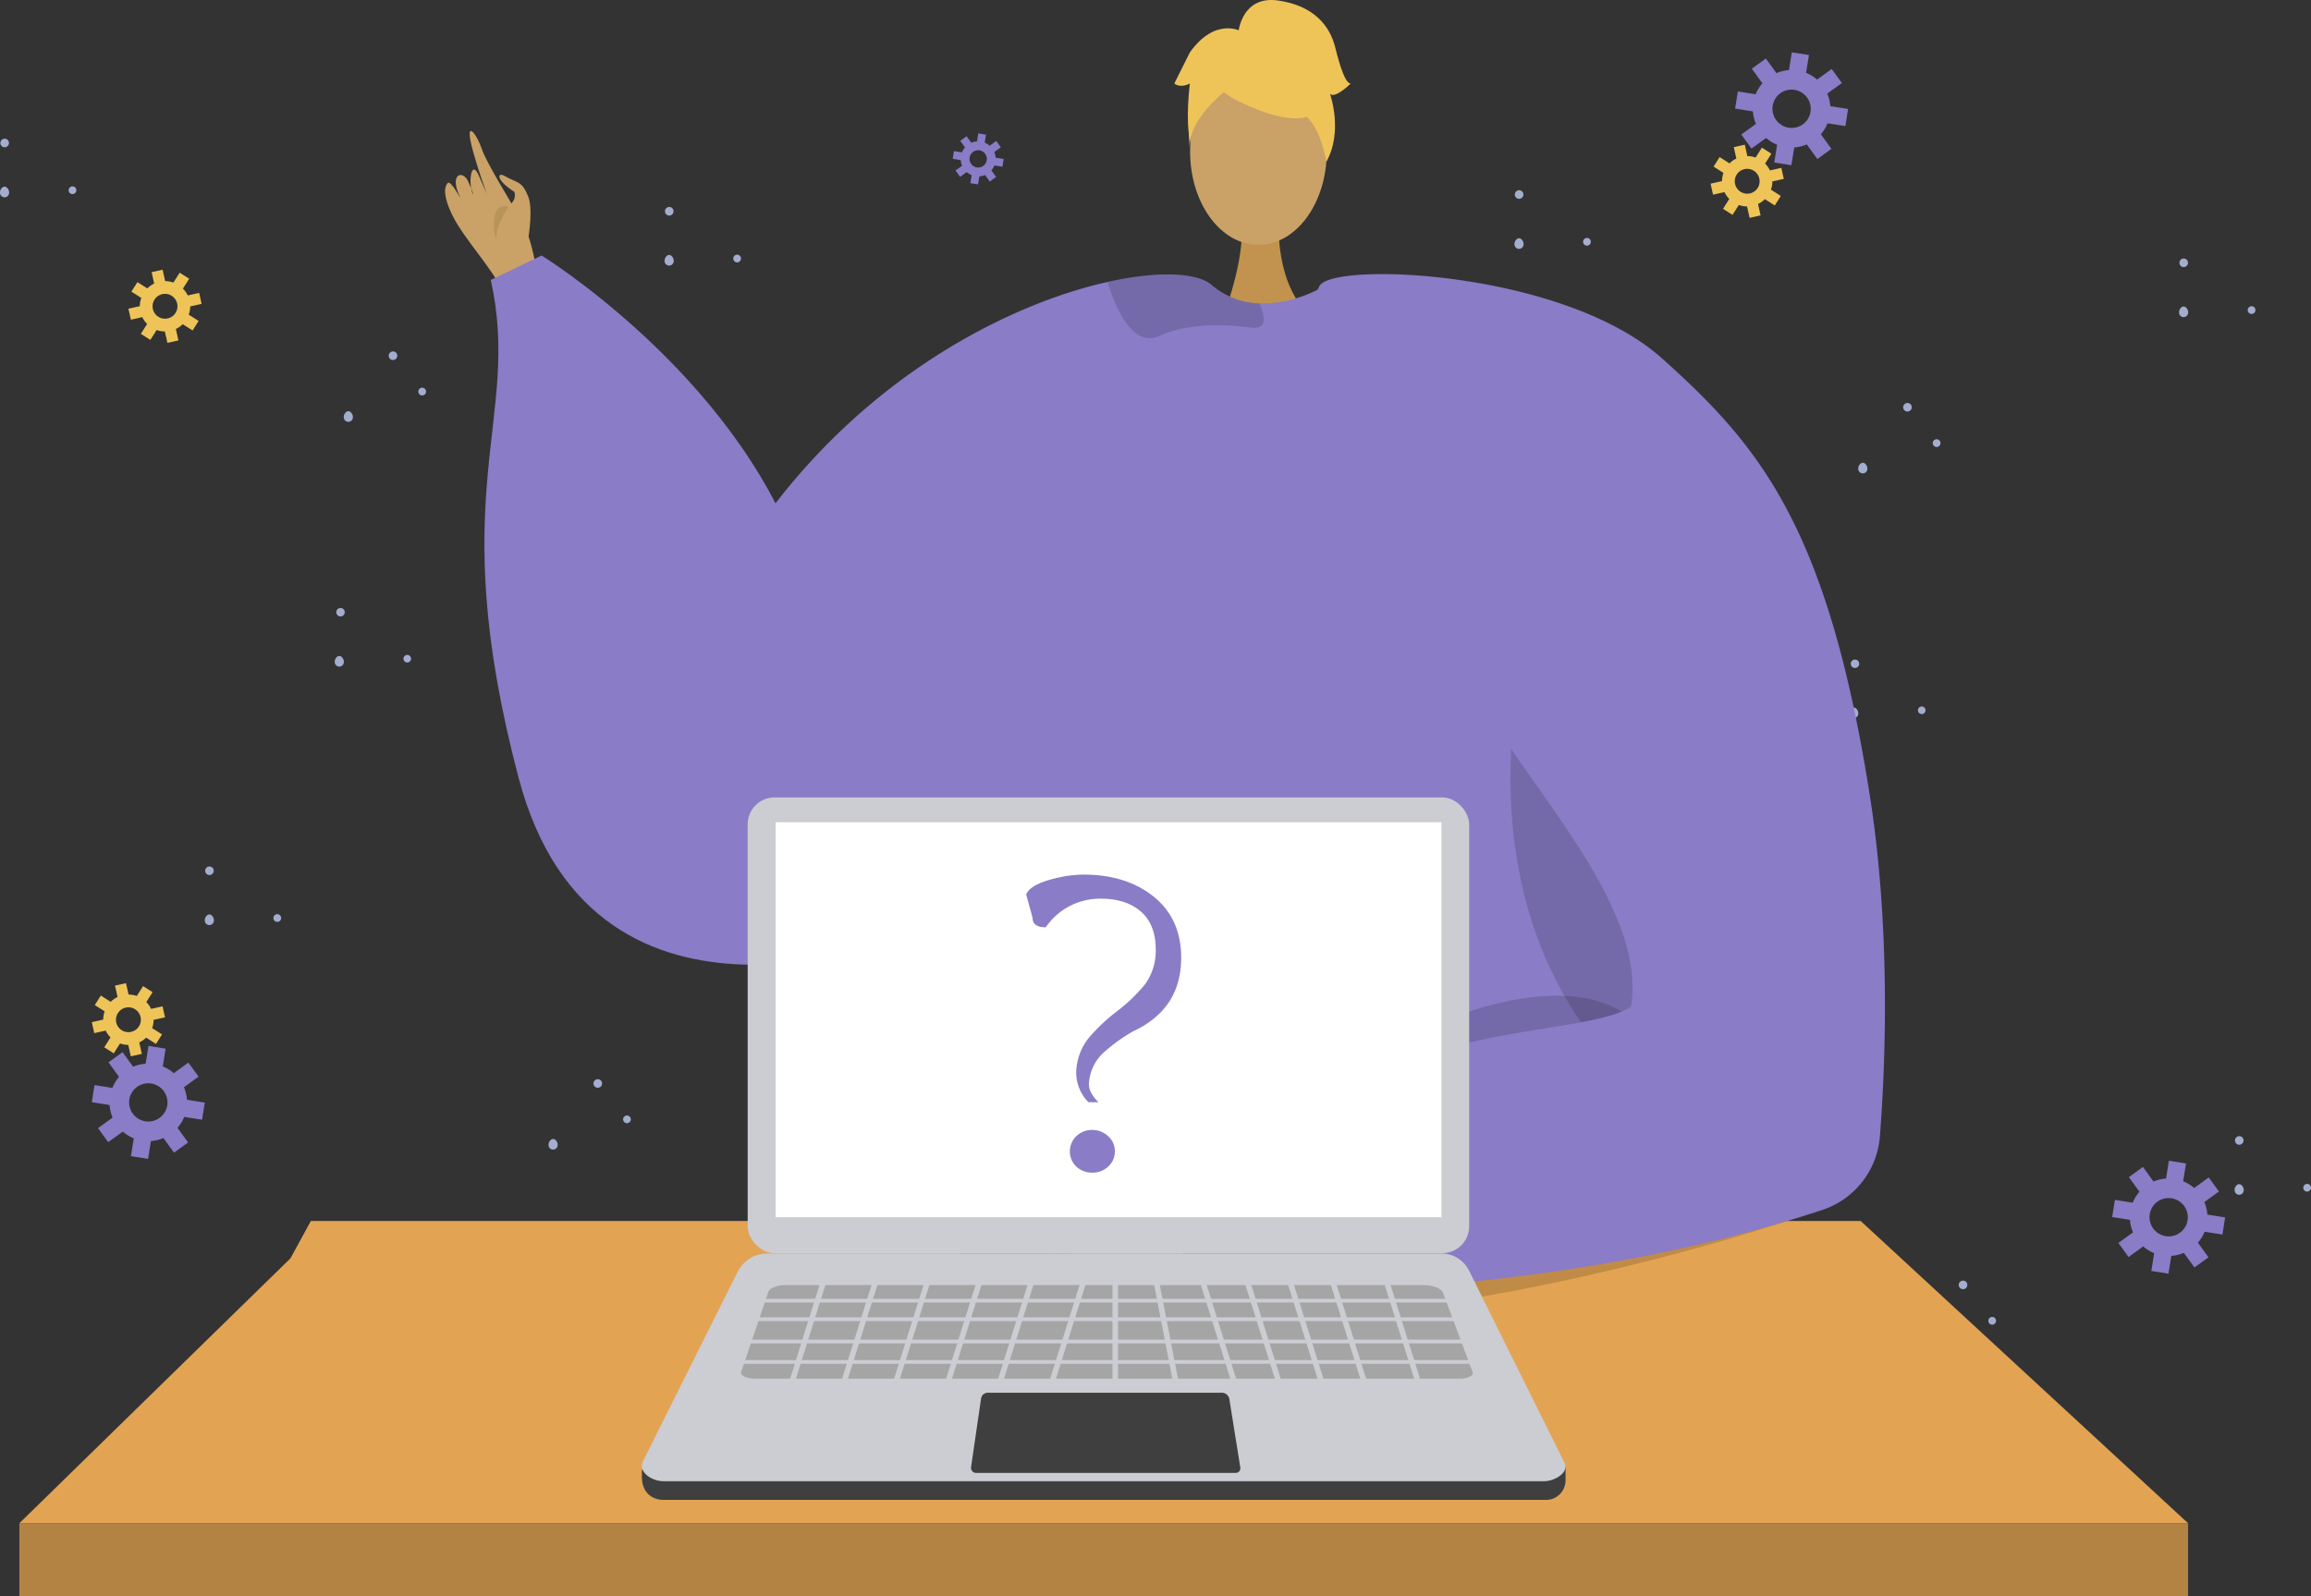 <svg xmlns="http://www.w3.org/2000/svg" width="528" height="364.814" viewBox="0 0 528 364.814">
    <rect x="0" y="0" width="528" height="364.814" fill="#333333" stroke="none"/>
    <defs>
        <style>
            .a{fill:#a3add0;}.b,.e{fill:#caa267;}.b,.c,.r,.s{fill-rule:evenodd;}.c{fill:#b8945b;}.d{fill:#c2934e;}.f,.r{fill:#8a7cc7;}.g{opacity:0.15;}.h,.s{fill:#eec459;}.i{fill:#e2a353;}.j{fill:#b38343;}.k{fill:#b15328;}.l{fill:#e7e7e7;}.m{fill:#8c929e;}.n{fill:#3f3f3f;}.o{fill:#cccdd2;}.p{fill:#fff;}.q{fill:#a5a5a5;}
        </style>
    </defs>
    <g transform="translate(-3056.966 -327.771)">
        <g transform="translate(3056.966 327.771)">
            <path class="a" d="M3211.964,377.006a.98.98,0,1,0,.98-.98A.98.98,0,0,0,3211.964,377.006Z"
                  transform="translate(-3060.036 -328.727)"/>
            <path class="a"
                  d="M3213.952,388.706a1.491,1.491,0,0,0-.627-1.372.775.775,0,0,0-.814,0,1.487,1.487,0,0,0-.627,1.372,1.039,1.039,0,0,0,2.068,0Z"
                  transform="translate(-3060.035 -328.948)"/>
            <path class="a" d="M3227.884,388.028a.882.882,0,1,0,.878-.879A.882.882,0,0,0,3227.884,388.028Z"
                  transform="translate(-3060.352 -328.947)"/>
            <path class="a" d="M3135.357,470.491a.965.965,0,1,0,.965-.965A.965.965,0,0,0,3135.357,470.491Z"
                  transform="translate(-3058.519 -330.579)"/>
            <path class="a" d="M3147.574,410.686a.98.98,0,1,0,.98-.98A.98.98,0,0,0,3147.574,410.686Z"
                  transform="translate(-3058.761 -329.394)"/>
            <path class="a"
                  d="M3137.062,482.206a1.492,1.492,0,0,0-.627-1.372.775.775,0,0,0-.814,0,1.487,1.487,0,0,0-.627,1.372,1.039,1.039,0,0,0,2.068,0Z"
                  transform="translate(-3058.511 -330.801)"/>
            <path class="a"
                  d="M3139.172,425.136a1.492,1.492,0,0,0-.627-1.372.775.775,0,0,0-.814,0,1.488,1.488,0,0,0-.627,1.372,1.039,1.039,0,0,0,2.068,0Z"
                  transform="translate(-3058.553 -329.67)"/>
            <path class="a" d="M3151.012,481.337a.868.868,0,1,0,.865-.866A.868.868,0,0,0,3151.012,481.337Z"
                  transform="translate(-3058.829 -330.796)"/>
            <path class="a" d="M3154.474,419.048a.882.882,0,1,0,.878-.879A.881.881,0,0,0,3154.474,419.048Z"
                  transform="translate(-3058.898 -329.561)"/>
            <path class="a" d="M3057.054,361.086a.98.98,0,1,0,.98-.98A.98.98,0,0,0,3057.054,361.086Z"
                  transform="translate(-3056.968 -328.411)"/>
            <path class="a"
                  d="M3059.042,372.786a1.493,1.493,0,0,0-.627-1.372.775.775,0,0,0-.814,0,1.488,1.488,0,0,0-.627,1.372,1.039,1.039,0,0,0,2.068,0Z"
                  transform="translate(-3056.966 -328.633)"/>
            <path class="a" d="M3072.964,372.108a.882.882,0,1,0,.878-.879A.882.882,0,0,0,3072.964,372.108Z"
                  transform="translate(-3057.283 -328.632)"/>
            <path class="a" d="M3564.968,389.026a.98.98,0,1,0,.98-.98A.98.98,0,0,0,3564.968,389.026Z"
                  transform="translate(-3067.03 -328.965)"/>
            <path class="a"
                  d="M3566.956,400.726a1.491,1.491,0,0,0-.627-1.372.774.774,0,0,0-.813,0,1.491,1.491,0,0,0-.627,1.372,1.039,1.039,0,0,0,2.068,0Z"
                  transform="translate(-3067.028 -329.186)"/>
            <path class="a" d="M3580.888,400.048a.882.882,0,1,0,.879-.879A.882.882,0,0,0,3580.888,400.048Z"
                  transform="translate(-3067.345 -329.185)"/>
            <path class="a" d="M3488.361,482.511a.964.964,0,1,0,.964-.965A.965.965,0,0,0,3488.361,482.511Z"
                  transform="translate(-3065.512 -330.817)"/>
            <path class="a" d="M3500.578,422.706a.98.98,0,1,0,.98-.98A.981.981,0,0,0,3500.578,422.706Z"
                  transform="translate(-3065.754 -329.632)"/>
            <path class="a"
                  d="M3490.066,494.226a1.49,1.49,0,0,0-.627-1.372.774.774,0,0,0-.813,0,1.49,1.49,0,0,0-.627,1.372,1.039,1.039,0,0,0,2.068,0Z"
                  transform="translate(-3065.505 -331.039)"/>
            <path class="a"
                  d="M3492.176,437.156a1.491,1.491,0,0,0-.627-1.372.774.774,0,0,0-.813,0,1.492,1.492,0,0,0-.627,1.372,1.039,1.039,0,0,0,2.068,0Z"
                  transform="translate(-3065.546 -329.908)"/>
            <path class="a" d="M3504.017,493.357a.868.868,0,1,0,.864-.866A.868.868,0,0,0,3504.017,493.357Z"
                  transform="translate(-3065.822 -331.034)"/>
            <path class="a" d="M3507.478,431.068a.882.882,0,1,0,.879-.879A.882.882,0,0,0,3507.478,431.068Z"
                  transform="translate(-3065.891 -329.8)"/>
            <path class="a" d="M3410.058,373.106a.98.98,0,1,0,.98-.98A.981.981,0,0,0,3410.058,373.106Z"
                  transform="translate(-3063.961 -328.649)"/>
            <path class="a"
                  d="M3412.046,384.806a1.491,1.491,0,0,0-.627-1.372.775.775,0,0,0-.814,0,1.492,1.492,0,0,0-.627,1.372,1.039,1.039,0,0,0,2.068,0Z"
                  transform="translate(-3063.959 -328.871)"/>
            <path class="a" d="M3425.968,384.128a.882.882,0,1,0,.879-.879A.882.882,0,0,0,3425.968,384.128Z"
                  transform="translate(-3064.276 -328.87)"/>
            <path class="a" d="M3259.7,546.689a.98.98,0,1,0,.98-.98A.98.98,0,0,0,3259.7,546.689Z"
                  transform="translate(-3060.982 -332.088)"/>
            <path class="a"
                  d="M3261.685,558.389a1.491,1.491,0,0,0-.627-1.372.774.774,0,0,0-.813,0,1.491,1.491,0,0,0-.627,1.372,1.039,1.039,0,0,0,2.068,0Z"
                  transform="translate(-3060.98 -332.31)"/>
            <path class="a" d="M3275.617,557.711a.882.882,0,1,0,.879-.878A.882.882,0,0,0,3275.617,557.711Z"
                  transform="translate(-3061.298 -332.308)"/>
            <path class="a" d="M3183.09,640.173a.965.965,0,1,0,.965-.964A.965.965,0,0,0,3183.09,640.173Z"
                  transform="translate(-3059.465 -333.94)"/>
            <path class="a" d="M3195.307,580.369a.98.98,0,1,0,.98-.98A.98.98,0,0,0,3195.307,580.369Z"
                  transform="translate(-3059.707 -332.755)"/>
            <path class="a"
                  d="M3184.795,651.889a1.493,1.493,0,0,0-.627-1.372.775.775,0,0,0-.814,0,1.493,1.493,0,0,0-.627,1.372,1.039,1.039,0,0,0,2.068,0Z"
                  transform="translate(-3059.457 -334.162)"/>
            <path class="a"
                  d="M3186.905,594.819a1.492,1.492,0,0,0-.627-1.372.774.774,0,0,0-.813,0,1.492,1.492,0,0,0-.627,1.372,1.039,1.039,0,0,0,2.068,0Z"
                  transform="translate(-3059.499 -333.031)"/>
            <path class="a" d="M3198.746,651.02a.868.868,0,1,0,.865-.864A.868.868,0,0,0,3198.746,651.02Z"
                  transform="translate(-3059.774 -334.157)"/>
            <path class="a" d="M3202.207,588.731a.882.882,0,1,0,.879-.878A.882.882,0,0,0,3202.207,588.731Z"
                  transform="translate(-3059.843 -332.923)"/>
            <path class="a" d="M3104.787,530.769a.98.98,0,1,0,.98-.98A.98.98,0,0,0,3104.787,530.769Z"
                  transform="translate(-3057.913 -331.773)"/>
            <path class="a"
                  d="M3106.775,542.469a1.492,1.492,0,0,0-.627-1.372.775.775,0,0,0-.814,0,1.492,1.492,0,0,0-.627,1.372,1.039,1.039,0,0,0,2.068,0Z"
                  transform="translate(-3057.911 -331.994)"/>
            <path class="a" d="M3120.7,541.791a.882.882,0,1,0,.879-.878A.882.882,0,0,0,3120.7,541.791Z"
                  transform="translate(-3058.229 -331.993)"/>
            <path class="a" d="M3577.917,593.653a.98.98,0,1,0,.98-.98A.98.98,0,0,0,3577.917,593.653Z"
                  transform="translate(-3067.286 -333.018)"/>
            <path class="a"
                  d="M3579.905,605.353a1.491,1.491,0,0,0-.627-1.372.774.774,0,0,0-.813,0,1.491,1.491,0,0,0-.627,1.372,1.039,1.039,0,0,0,2.068,0Z"
                  transform="translate(-3067.284 -333.24)"/>
            <path class="a" d="M3593.837,604.675a.882.882,0,1,0,.879-.879A.883.883,0,0,0,3593.837,604.675Z"
                  transform="translate(-3067.601 -333.239)"/>
            <path class="a" d="M3501.31,687.138a.964.964,0,1,0,.964-.965A.965.965,0,0,0,3501.31,687.138Z"
                  transform="translate(-3065.768 -334.871)"/>
            <path class="a" d="M3513.527,627.333a.98.98,0,1,0,.98-.98A.981.981,0,0,0,3513.527,627.333Z"
                  transform="translate(-3066.01 -333.686)"/>
            <path class="a"
                  d="M3503.015,698.853a1.49,1.49,0,0,0-.627-1.372.774.774,0,0,0-.813,0,1.491,1.491,0,0,0-.627,1.372,1.039,1.039,0,0,0,2.068,0Z"
                  transform="translate(-3065.761 -335.092)"/>
            <path class="a"
                  d="M3505.125,641.783a1.49,1.49,0,0,0-.627-1.372.774.774,0,0,0-.813,0,1.491,1.491,0,0,0-.628,1.372,1.039,1.039,0,0,0,2.068,0Z"
                  transform="translate(-3065.803 -333.962)"/>
            <path class="a" d="M3516.967,697.984a.868.868,0,1,0,.864-.866A.867.867,0,0,0,3516.967,697.984Z"
                  transform="translate(-3066.079 -335.087)"/>
            <path class="a" d="M3520.427,635.7a.882.882,0,1,0,.879-.879A.883.883,0,0,0,3520.427,635.7Z"
                  transform="translate(-3066.147 -333.853)"/>
            <path class="a" d="M3423.007,577.733a.98.98,0,1,0,.98-.98A.98.98,0,0,0,3423.007,577.733Z"
                  transform="translate(-3064.217 -332.703)"/>
            <path class="a"
                  d="M3425,589.433a1.491,1.491,0,0,0-.627-1.372.775.775,0,0,0-.813,0,1.491,1.491,0,0,0-.627,1.372,1.039,1.039,0,0,0,2.068,0Z"
                  transform="translate(-3064.215 -332.925)"/>
            <path class="a" d="M3438.917,588.755a.882.882,0,1,0,.879-.879A.883.883,0,0,0,3438.917,588.755Z"
                  transform="translate(-3064.532 -332.923)"/>
            <g transform="translate(4.426)">
                <g transform="translate(97.27 29.93)">
                    <path class="b"
                          d="M3183.027,399.953c-.331-1.134-1.35-14.788-4.482-20.436s-8.3-13.759-9.413-17.018c-1.309-3.835-4.268-7.472-1.928.838.844,3,2.738,8.92,3.438,10.048.34.547-.321-.383-2.124-4.665-1.917-4.552-2.585,1.878-1.419,4.057,0,0,.327.234-1.117-2.947-1.226-2.7-4.514-1.758-1.766,3.755-.048.1-2.238-4.121-2.909-3.386-1.632,1.791.441,6.645,2.37,9.692,3.763,5.943,9.253,11.593,10.742,16.7Z"
                          transform="translate(-3160.718 -358.306)"/>
                    <path class="b"
                          d="M3180.03,382.628s1.094-6.45-.138-9.308c-1.456-3.375-2.075-2.742-5.248-4.473-1.8-1.115-2.211.843,2.14,3.567.774,2.507-2.123,3.232-2,4.971s1.33,6.376,2.428,6.991S3180.03,382.628,3180.03,382.628Z"
                          transform="translate(-3160.968 -358.508)"/>
                    <path class="c" d="M3175.456,375.953s-2.709,3.944-2.774,6.787S3170.178,374.337,3175.456,375.953Z"
                          transform="translate(-3160.942 -358.652)"/>
                </g>
                <g transform="translate(106.247)">
                    <path class="d"
                          d="M3354.837,379.061s-1.3,14.473,7.631,22.477-20.574,0-20.574,0,5.49-13.862,4.259-22.477S3354.837,379.061,3354.837,379.061Z"
                          transform="translate(-3173.284 -328.711)"/>
                    <ellipse class="e" cx="15.608" cy="21.295" rx="15.608" ry="21.295"
                             transform="translate(161.236 13.372)"/>
                    <path class="f"
                          d="M3220.624,471.414c23.628-49.424,65.8-71.972,92.719-77.959,11.653-2.6,20.449-2.086,23.662.688a17.451,17.451,0,0,0,10.9,4.231,23.6,23.6,0,0,0,6.116-.557,30.42,30.42,0,0,0,6.485-2.205c1-.462,1.577-.794,1.577-.794a63.258,63.258,0,0,1,16.478.984c60.912,11.926,71.51,114.058,70.964,122.842-.332,5.227-5.738,28.914-12.5,49.969-5.536,17.285-12,32.8-17.308,34.949-11.784,4.741-100.756,11.25-119.048,2.525-.427-.321-.89-.665-1.328-1.044-6.864-5.583-14.309-16.608-18.257-26.935,0-.012-10.515-29.649-12.661-35.684-.023-.059-.035-.106-.059-.154-.072-.237-.155-.462-.238-.675-.023-.083-.059-.154-.083-.237"
                          transform="translate(-3170.882 -329.038)"/>
                    <path class="g"
                          d="M3269.006,543.942c.024.083.06.154.083.237.083.214.166.438.237.675.023.048.035.1.059.154,2.146,6.035,12.661,35.672,12.661,35.684,3.948,10.326,11.393,21.351,18.257,26.935-4.659-16.869-19.182-65.772-18.624-85.475C3278.9,541.144,3269.006,543.93,3269.006,543.942Z"
                          transform="translate(-3171.84 -331.621)"/>
                    <path class="g"
                          d="M3414.218,472.3s-29.486,88.017,52.319,125.4l1.664,1.1-.422-20.7s-38.548-53.79-38.693-55.174S3414.218,472.3,3414.218,472.3Z"
                          transform="translate(-3174.614 -330.634)"/>
                    <path class="g"
                          d="M3350.806,401.872c.047,1.411-.7,2.336-2.964,2.028-7.065-.961-15.044-.76-20.841,1.9a4.924,4.924,0,0,1-4.766-.2c-3.711-2.169-6.01-8.642-6.924-11.511a1.982,1.982,0,0,1-.094-.628c11.654-2.6,20.45-2.086,23.663.688a17.451,17.451,0,0,0,10.9,4.231A9.617,9.617,0,0,1,3350.806,401.872Z"
                          transform="translate(-3172.756 -329.038)"/>
                    <g transform="translate(157.627)">
                        <g transform="translate(3.295 5.937)">
                            <path class="h"
                                  d="M3344.2,350.334s27.02,14.982,19-9.072C3357.649,324.621,3325.768,339.612,3344.2,350.334Z"
                                  transform="translate(-3334.139 -333.828)"/>
                            <path class="h"
                                  d="M3348.024,344.61s-15.118,8.971-13.659,17.969c0,0-3.334-26.866,11.7-27.541s20.852.775,19.518,29.185C3365.581,364.223,3361.213,341.624,3348.024,344.61Z"
                                  transform="translate(-3334.05 -333.849)"/>
                        </g>
                        <path class="h"
                              d="M3345.637,335.071s.76-8.372,9.058-7.186,11.855,5.927,13.04,10.669,2.371,8.3,3.557,8.3c0,0-3.557,3.557-4.742,2.371,0,0,3.077,8.526-.832,15.525,0,0-1.539-10.783-7.466-11.968S3345.637,335.071,3345.637,335.071Z"
                              transform="translate(-3330.985 -327.771)"/>
                        <path class="h"
                              d="M3346.1,335.13s-5.927-3.557-11.856,4.741l-3.556,7.113s1.186,1.186,3.556,0c0,0-1.08,8.353.053,13.068l3.5-14.253Z"
                              transform="translate(-3330.689 -327.901)"/>
                    </g>
                    <path class="g" d="M3438.509,569.177s-15.251-31.983-93.438,22.99,73.382-13.487,73.382-13.487Z"
                          transform="translate(-3172.903 -332.37)"/>
                    <path class="f"
                          d="M3267.422,542.337s-72.163,30.614-89.671-35.409.7-81.859-6.416-114l11.607-5.589s43.688,26.936,58.644,68.519S3267.422,542.337,3267.422,542.337Z"
                          transform="translate(-3169.876 -328.951)"/>
                </g>
                <path class="i" d="M3061.482,681.519h495.487l-74.8-69.072H3128.074l-4.646,8.524Z"
                      transform="translate(-3061.482 -333.41)"/>
                <path class="g"
                      d="M3270.979,612.447c6.264,6.542,22.573,17.859,62.132,21.526,56.812,5.258,136.444-21.526,136.444-21.526Z"
                      transform="translate(-3065.632 -333.41)"/>
                <g transform="translate(229.807 62.644)">
                    <g transform="translate(0 207.965)">
                        <path class="b"
                              d="M3343.311,619.951c-1.123-.376-12.985-7.48-19.416-8.073s-16.047-.863-19.366-1.807c-3.905-1.111-4.892.441-.392,2.158a63.428,63.428,0,0,0,10.242,2.9c.643.026-3.546-.537-8.1-1.481-4.841-1-10.092-2.367-10.333-1.506-.466,1.672,13.479,5.432,15.936,5.7a61.959,61.959,0,0,1-6.477-.784c-2.923-.519-6.273-1.555-6.931-.948-1.037.956,6.349,3.853,12.453,4.7.107.2-1.865.507-9.047-.985-.723-.15-2.56.165-.2,1.258,4.975,2.3,6.945,3.657,14.154,3.882,7.031.219,14.791-1.227,19.848.469Z"
                              transform="translate(-3295.933 -603.964)"/>
                        <path class="b"
                              d="M3327.287,612.4s-5.444-5.718-11.557-6.66c-3.633-.561-3.548-1.476-4.167-1.749-2.056-.9-.066,2.912,3.021,3.891,2.508.8,3.909,5.081,5.417,5.991s6.02,2.577,7.146,1.987S3327.287,612.4,3327.287,612.4Z"
                              transform="translate(-3296.226 -603.849)"/>
                    </g>
                    <path class="f"
                          d="M3442.159,410.952c22.331,19.98,37.782,38.537,47.42,99.582,4.89,30.971,3.617,61.942,2.344,78.275a19.3,19.3,0,0,1-13.262,16.78c-69.964,23.078-144.645,18.469-144.645,18.469-4.007-1.491.315-15.987.315-15.987,35.8-48.578,86.953-40.41,100.716-48.931,4.293-25.182-30.3-56.694-34.38-72.315-10.683-40.965-45.85-76.415-36.75-92.47C3367.059,388.8,3419.634,390.8,3442.159,410.952Z"
                          transform="translate(-3296.654 -391.681)"/>
                </g>
                <rect class="j" width="495.487" height="16.705" transform="translate(0 348.109)"/>
                <g transform="translate(142.229 182.237)">
                    <g transform="translate(184.359 64.552)">
                        <path class="k"
                              d="M3395.938,581.66h0a.607.607,0,0,0,.359-.776l-.492-1.336-1.134.418.492,1.336A.606.606,0,0,0,3395.938,581.66Z"
                              transform="translate(-3394.671 -579.548)"/>
                    </g>
                    <g transform="translate(178.043 66.87)">
                        <path class="k"
                              d="M3389.49,584.034h0a.606.606,0,0,0,.358-.775l-.491-1.336c-.033-.089-1.13.43-1.13.43l.487,1.323A.606.606,0,0,0,3389.49,584.034Z"
                              transform="translate(-3388.227 -581.912)"/>
                    </g>
                    <g transform="translate(184.398 63.769)">
                        <path class="l"
                              d="M3396.062,581.382h0a.6.6,0,0,0,.358-.775l-.538-1.462a.606.606,0,0,0-.775-.358h0a.606.606,0,0,0-.359.776l.538,1.461A.606.606,0,0,0,3396.062,581.382Z"
                              transform="translate(-3394.71 -578.749)"/>
                    </g>
                    <g transform="translate(178.09 66.092)">
                        <path class="l"
                              d="M3389.626,583.753h0a.608.608,0,0,0,.359-.776l-.539-1.461a.6.6,0,0,0-.775-.359h0a.607.607,0,0,0-.359.776l.539,1.461A.606.606,0,0,0,3389.626,583.753Z"
                              transform="translate(-3388.274 -581.119)"/>
                    </g>
                    <g transform="translate(183.552 80.353)">
                        <rect class="m" width="3.963" height="2.569" transform="translate(0 1.369) rotate(-20.217)"/>
                    </g>
                    <g transform="translate(181.858 76.104)">
                        <rect class="m" width="3.963" height="2.569" transform="translate(0 1.369) rotate(-20.217)"/>
                    </g>
                    <g transform="translate(0 108.501)">
                        <path class="n"
                              d="M3211.488,676.419H3412.78a4.474,4.474,0,0,0,4.834-4.41v-3.016l-22.033-40.714a7.013,7.013,0,0,0-6.282-3.894H3235.261c-2.875,0-9.214,5.661-10.5,8.233l-18.178,37.056V671C3206.542,674.864,3209.036,676.419,3211.488,676.419Z"
                              transform="translate(-3206.585 -624.385)"/>
                    </g>
                    <g transform="translate(0.001 104.239)">
                        <path class="o"
                              d="M3211.47,672.071h201.291c2.236,0,5.915-1.96,4.532-4.37l-21.731-43.77a7.012,7.012,0,0,0-6.281-3.894H3235.243a7.588,7.588,0,0,0-6.787,4.2l-21.511,43.046C3205.437,670.022,3209.019,672.071,3211.47,672.071Z"
                              transform="translate(-3206.586 -620.037)"/>
                    </g>
                    <g transform="translate(24.168)">
                        <rect class="o" width="164.842" height="104.163" rx="6.148"/>
                    </g>
                    <g transform="translate(30.555 5.681)">
                        <rect class="p" width="152.126" height="90.258"/>
                    </g>
                    <g transform="translate(75.195 136.055)">
                        <path class="n"
                              d="M3284.458,670.821h59.312a1.07,1.07,0,0,0,1.056-1.239l-2.5-15.622a1.737,1.737,0,0,0-1.715-1.463h-53.5a1.527,1.527,0,0,0-1.51,1.307l-2.293,15.711A1.159,1.159,0,0,0,3284.458,670.821Z"
                              transform="translate(-3283.3 -652.496)"/>
                    </g>
                    <g transform="translate(22.641 111.442)">
                        <path class="q"
                              d="M3232.832,648.776h161.154c1.788,0,3.151-.687,2.869-1.446l-6.8-18.237c-.367-.984-2.342-1.707-4.661-1.707H3240.043c-2.059,0-3.807.649-4.1,1.524l-6.228,18.341C3229.466,648.059,3230.933,648.776,3232.832,648.776Z"
                              transform="translate(-3229.684 -627.385)"/>
                    </g>
                    <g transform="translate(22.216 107.37)">
                        <g transform="translate(0 7.215)">
                            <rect class="o" width="168.057" height="0.849"
                                  transform="translate(168.057 0.849) rotate(-180)"/>
                        </g>
                        <g transform="translate(0 11.458)">
                            <rect class="o" width="168.057" height="0.849"
                                  transform="translate(168.057 0.849) rotate(-180)"/>
                        </g>
                        <g transform="translate(0 16.551)">
                            <rect class="o" width="168.057" height="0.849"
                                  transform="translate(168.057 0.849) rotate(-180)"/>
                        </g>
                        <g transform="translate(0 21.219)">
                            <rect class="o" width="168.057" height="0.849"
                                  transform="translate(168.057 0.849) rotate(-180)"/>
                        </g>
                        <g transform="translate(146.489 0.453)">
                            <rect class="o" width="1.273" height="28.009"
                                  transform="translate(9.609 26.722) rotate(162.561)"/>
                        </g>
                        <g transform="translate(134.182 0.453)">
                            <rect class="o" width="1.273" height="28.009"
                                  transform="translate(9.609 26.722) rotate(162.561)"/>
                        </g>
                        <g transform="translate(124.421 0.453)">
                            <rect class="o" width="1.273" height="28.009"
                                  transform="translate(9.609 26.722) rotate(162.561)"/>
                        </g>
                        <g transform="translate(114.66 0.453)">
                            <rect class="o" width="1.273" height="28.009"
                                  transform="translate(9.609 26.722) rotate(162.561)"/>
                        </g>
                        <g transform="translate(104.475 0.453)">
                            <rect class="o" width="1.273" height="28.009"
                                  transform="translate(9.609 26.722) rotate(162.561)"/>
                        </g>
                        <g transform="translate(94.105 0.135)">
                            <rect class="o" width="1.273" height="28.009"
                                  transform="translate(6.584 27.497) rotate(169.022)"/>
                        </g>
                        <g transform="translate(85.302 0)">
                            <rect class="o" width="1.273" height="28.009"
                                  transform="translate(1.273 28.009) rotate(-180)"/>
                        </g>
                        <g transform="translate(11.11 0.453)">
                            <rect class="o" width="1.273" height="28.009"
                                  transform="translate(1.215 27.104) rotate(-162.561)"/>
                        </g>
                        <g transform="translate(22.993 0.453)">
                            <rect class="o" width="1.273" height="28.009"
                                  transform="translate(1.215 27.104) rotate(-162.561)"/>
                        </g>
                        <g transform="translate(34.876 0.453)">
                            <rect class="o" width="1.273" height="28.009"
                                  transform="translate(1.215 27.104) rotate(-162.561)"/>
                        </g>
                        <g transform="translate(46.759 0.453)">
                            <rect class="o" width="1.273" height="28.009"
                                  transform="translate(1.215 27.104) rotate(-162.561)"/>
                        </g>
                        <g transform="translate(58.641 0.453)">
                            <rect class="o" width="1.273" height="28.009"
                                  transform="translate(1.215 27.104) rotate(-162.561)"/>
                        </g>
                        <g transform="translate(70.524 0.453)">
                            <rect class="o" width="1.273" height="28.009"
                                  transform="translate(1.215 27.104) rotate(-162.561)"/>
                        </g>
                    </g>
                </g>
            </g>
            <path class="r"
                  d="M3095.306,582.848a4.332,4.332,0,0,1-.724,4.551,4.381,4.381,0,0,1-7.345-1.168,4.336,4.336,0,0,1,.724-4.552,4.38,4.38,0,0,1,7.345,1.169Zm2.641,7.514a8.8,8.8,0,0,0,1.537-2.509l4.071.648.623-3.916-4.072-.648a8.761,8.761,0,0,0-.682-2.862l3.334-2.42-2.328-3.209-3.336,2.419a8.774,8.774,0,0,0-2.509-1.538l.647-4.071-3.915-.623-.648,4.071a8.79,8.79,0,0,0-2.863.683l-2.418-3.334-3.21,2.327,2.419,3.336a8.755,8.755,0,0,0-1.537,2.51l-4.072-.649-.623,3.916,4.07.648a8.83,8.83,0,0,0,.683,2.863l-3.334,2.418,2.328,3.211,3.335-2.419a8.845,8.845,0,0,0,2.508,1.538l-.648,4.07,3.916.623.648-4.071a8.833,8.833,0,0,0,2.864-.683l2.418,3.335,3.209-2.329Z"
                  transform="translate(-3057.39 -332.602)"/>
            <path class="r"
                  d="M3286.674,363.935a1.954,1.954,0,0,1-.326,2.053,1.976,1.976,0,0,1-3.314-.527,1.956,1.956,0,0,1,.326-2.053,1.976,1.976,0,0,1,3.314.527Zm1.192,3.391a3.989,3.989,0,0,0,.693-1.132l1.837.292.281-1.766-1.837-.293a3.976,3.976,0,0,0-.308-1.291l1.5-1.092-1.051-1.449-1.5,1.092a3.963,3.963,0,0,0-1.132-.694l.291-1.837-1.766-.281-.292,1.837a3.97,3.97,0,0,0-1.292.309l-1.091-1.5-1.449,1.05,1.092,1.506a3.972,3.972,0,0,0-.694,1.132l-1.837-.293-.281,1.767,1.837.292a4.007,4.007,0,0,0,.308,1.292l-1.5,1.092,1.051,1.449,1.5-1.092a3.973,3.973,0,0,0,1.132.694l-.293,1.837,1.767.28.292-1.836a3.988,3.988,0,0,0,1.292-.309l1.092,1.5,1.448-1.051Z"
                  transform="translate(-3061.365 -328.387)"/>
            <path class="s"
                  d="M3088.76,563.373a2.814,2.814,0,0,1,.652,2.921,2.845,2.845,0,0,1-4.714,1.053,2.816,2.816,0,0,1-.653-2.922,2.845,2.845,0,0,1,4.715-1.052Zm3.392,3.9a5.7,5.7,0,0,0,.327-1.883l2.612-.582-.56-2.513-2.613.583a5.662,5.662,0,0,0-1.1-1.564l1.435-2.259-2.174-1.38-1.434,2.258a5.714,5.714,0,0,0-1.883-.327l-.583-2.612-2.513.561.583,2.612a5.687,5.687,0,0,0-1.564,1.1l-2.259-1.434-1.38,2.173,2.259,1.434a5.688,5.688,0,0,0-.328,1.883l-2.613.583.562,2.513,2.612-.583a5.724,5.724,0,0,0,1.1,1.564l-1.434,2.258,2.174,1.381,1.434-2.258a5.735,5.735,0,0,0,1.883.327l.582,2.612,2.513-.561-.582-2.612a5.736,5.736,0,0,0,1.564-1.1l2.259,1.434,1.38-2.174Z"
                  transform="translate(-3057.39 -332.312)"/>
            <path class="r"
                  d="M3470.261,351.213a4.337,4.337,0,0,1,3.731-2.706,4.381,4.381,0,0,1,4.367,6.02,4.336,4.336,0,0,1-3.73,2.707,4.381,4.381,0,0,1-4.368-6.021Zm3.447-7.18a8.8,8.8,0,0,0-2.861.687l-2.42-3.337-3.209,2.328,2.421,3.338a8.751,8.751,0,0,0-1.542,2.506l-4.069-.647-.624,3.916,4.07.648a8.8,8.8,0,0,0,.687,2.861l-3.336,2.421,2.327,3.21,3.337-2.421a8.767,8.767,0,0,0,2.508,1.541l-.648,4.068,3.916.624.647-4.07a8.758,8.758,0,0,0,2.862-.687l2.42,3.338,3.209-2.329-2.419-3.337a8.827,8.827,0,0,0,1.541-2.506l4.068.647.623-3.917-4.069-.648a8.824,8.824,0,0,0-.686-2.861l3.337-2.42-2.329-3.209-3.337,2.419a8.837,8.837,0,0,0-2.508-1.541l.648-4.068-3.916-.622Z"
                  transform="translate(-3064.978 -328.012)"/>
            <path class="r"
                  d="M3558.152,609.652a4.331,4.331,0,0,1,3.73-2.706,4.38,4.38,0,0,1,4.368,6.019,4.333,4.333,0,0,1-3.729,2.707,4.38,4.38,0,0,1-4.368-6.02Zm3.447-7.181a8.784,8.784,0,0,0-2.862.688l-2.419-3.337-3.21,2.327,2.421,3.338a8.747,8.747,0,0,0-1.542,2.507l-4.069-.648-.623,3.916,4.069.648a8.8,8.8,0,0,0,.687,2.861l-3.336,2.422,2.327,3.209,3.337-2.421a8.781,8.781,0,0,0,2.508,1.542l-.648,4.068,3.916.623.648-4.069a8.774,8.774,0,0,0,2.861-.688l2.42,3.338,3.21-2.329-2.42-3.336a8.833,8.833,0,0,0,1.542-2.507l4.066.647.625-3.917-4.07-.647a8.83,8.83,0,0,0-.685-2.862l3.335-2.419-2.329-3.21-3.336,2.42a8.844,8.844,0,0,0-2.508-1.542l.648-4.068-3.917-.622Z"
                  transform="translate(-3066.719 -333.132)"/>
            <path class="s"
                  d="M3461.211,369.835a2.814,2.814,0,0,1,1.6-2.527,2.845,2.845,0,0,1,4.078,2.589,2.815,2.815,0,0,1-1.6,2.528,2.845,2.845,0,0,1-4.076-2.59Zm.362-5.16a5.717,5.717,0,0,0-1.562,1.1l-2.26-1.435-1.381,2.173,2.26,1.436a5.694,5.694,0,0,0-.33,1.882l-2.611.583.561,2.513,2.611-.583a5.7,5.7,0,0,0,1.1,1.562l-1.435,2.26,2.173,1.381,1.435-2.26a5.7,5.7,0,0,0,1.883.33l.582,2.61,2.513-.561-.583-2.611a5.666,5.666,0,0,0,1.563-1.1l2.26,1.436,1.38-2.174-2.259-1.435a5.694,5.694,0,0,0,.331-1.882l2.61-.583-.561-2.513-2.611.583a5.747,5.747,0,0,0-1.1-1.563l1.434-2.259-2.173-1.38-1.435,2.259a5.7,5.7,0,0,0-1.883-.33l-.582-2.611-2.513.562Z"
                  transform="translate(-3064.865 -328.439)"/>
            <path class="s"
                  d="M3092.42,398.984a2.813,2.813,0,0,1,1.6-2.526,2.841,2.841,0,1,1-1.6,2.526Zm.362-5.159a5.713,5.713,0,0,0-1.563,1.1l-2.258-1.435-1.381,2.173,2.26,1.435a5.662,5.662,0,0,0-.33,1.882l-2.611.583.56,2.513,2.612-.583a5.687,5.687,0,0,0,1.1,1.563l-1.435,2.259,2.173,1.381,1.435-2.26a5.674,5.674,0,0,0,1.883.33l.582,2.611,2.513-.561-.583-2.611a5.726,5.726,0,0,0,1.563-1.1l2.259,1.435,1.38-2.174-2.259-1.434a5.762,5.762,0,0,0,.331-1.883l2.61-.583-.561-2.513-2.611.583a5.748,5.748,0,0,0-1.1-1.563l1.435-2.259-2.174-1.38-1.434,2.259a5.756,5.756,0,0,0-1.883-.33l-.583-2.611-2.512.562Z"
                  transform="translate(-3057.559 -329.016)"/>
        </g>
        <g transform="translate(3291.424 527.65)">
            <path class="f"
                  d="M3309.246,531.69q9.445,0,15.574,4.672,6.747,5.089,6.75,14.328,0,11.734-11.007,16.821a40.05,40.05,0,0,0-6.749,4.879,10.357,10.357,0,0,0-3.323,7.268q0,1.869,2.18,4.049h-2.284a9.693,9.693,0,0,1-2.8-6.541,13.057,13.057,0,0,1,2.907-8.2,41.441,41.441,0,0,1,6.385-6.022,38.125,38.125,0,0,0,6.386-6.126,12.946,12.946,0,0,0,2.492-8q0-5.708-3.375-8.669t-9.189-2.96a15.014,15.014,0,0,0-12.563,6.542q-3.012,0-3.011-2.18l-1.455-5.3q.829-2.181,5.918-3.53A28.4,28.4,0,0,1,3309.246,531.69Zm1.972,58.353a5.264,5.264,0,0,1,3.635,1.4,4.494,4.494,0,0,1,1.557,3.478,4.56,4.56,0,0,1-1.5,3.479,5.081,5.081,0,0,1-3.581,1.4,5.325,5.325,0,0,1-3.687-1.35,4.833,4.833,0,0,1,0-7.008A5.076,5.076,0,0,1,3311.218,590.043Z"
                  transform="translate(-3296.162 -531.69)"/>
        </g>
    </g>
</svg>
